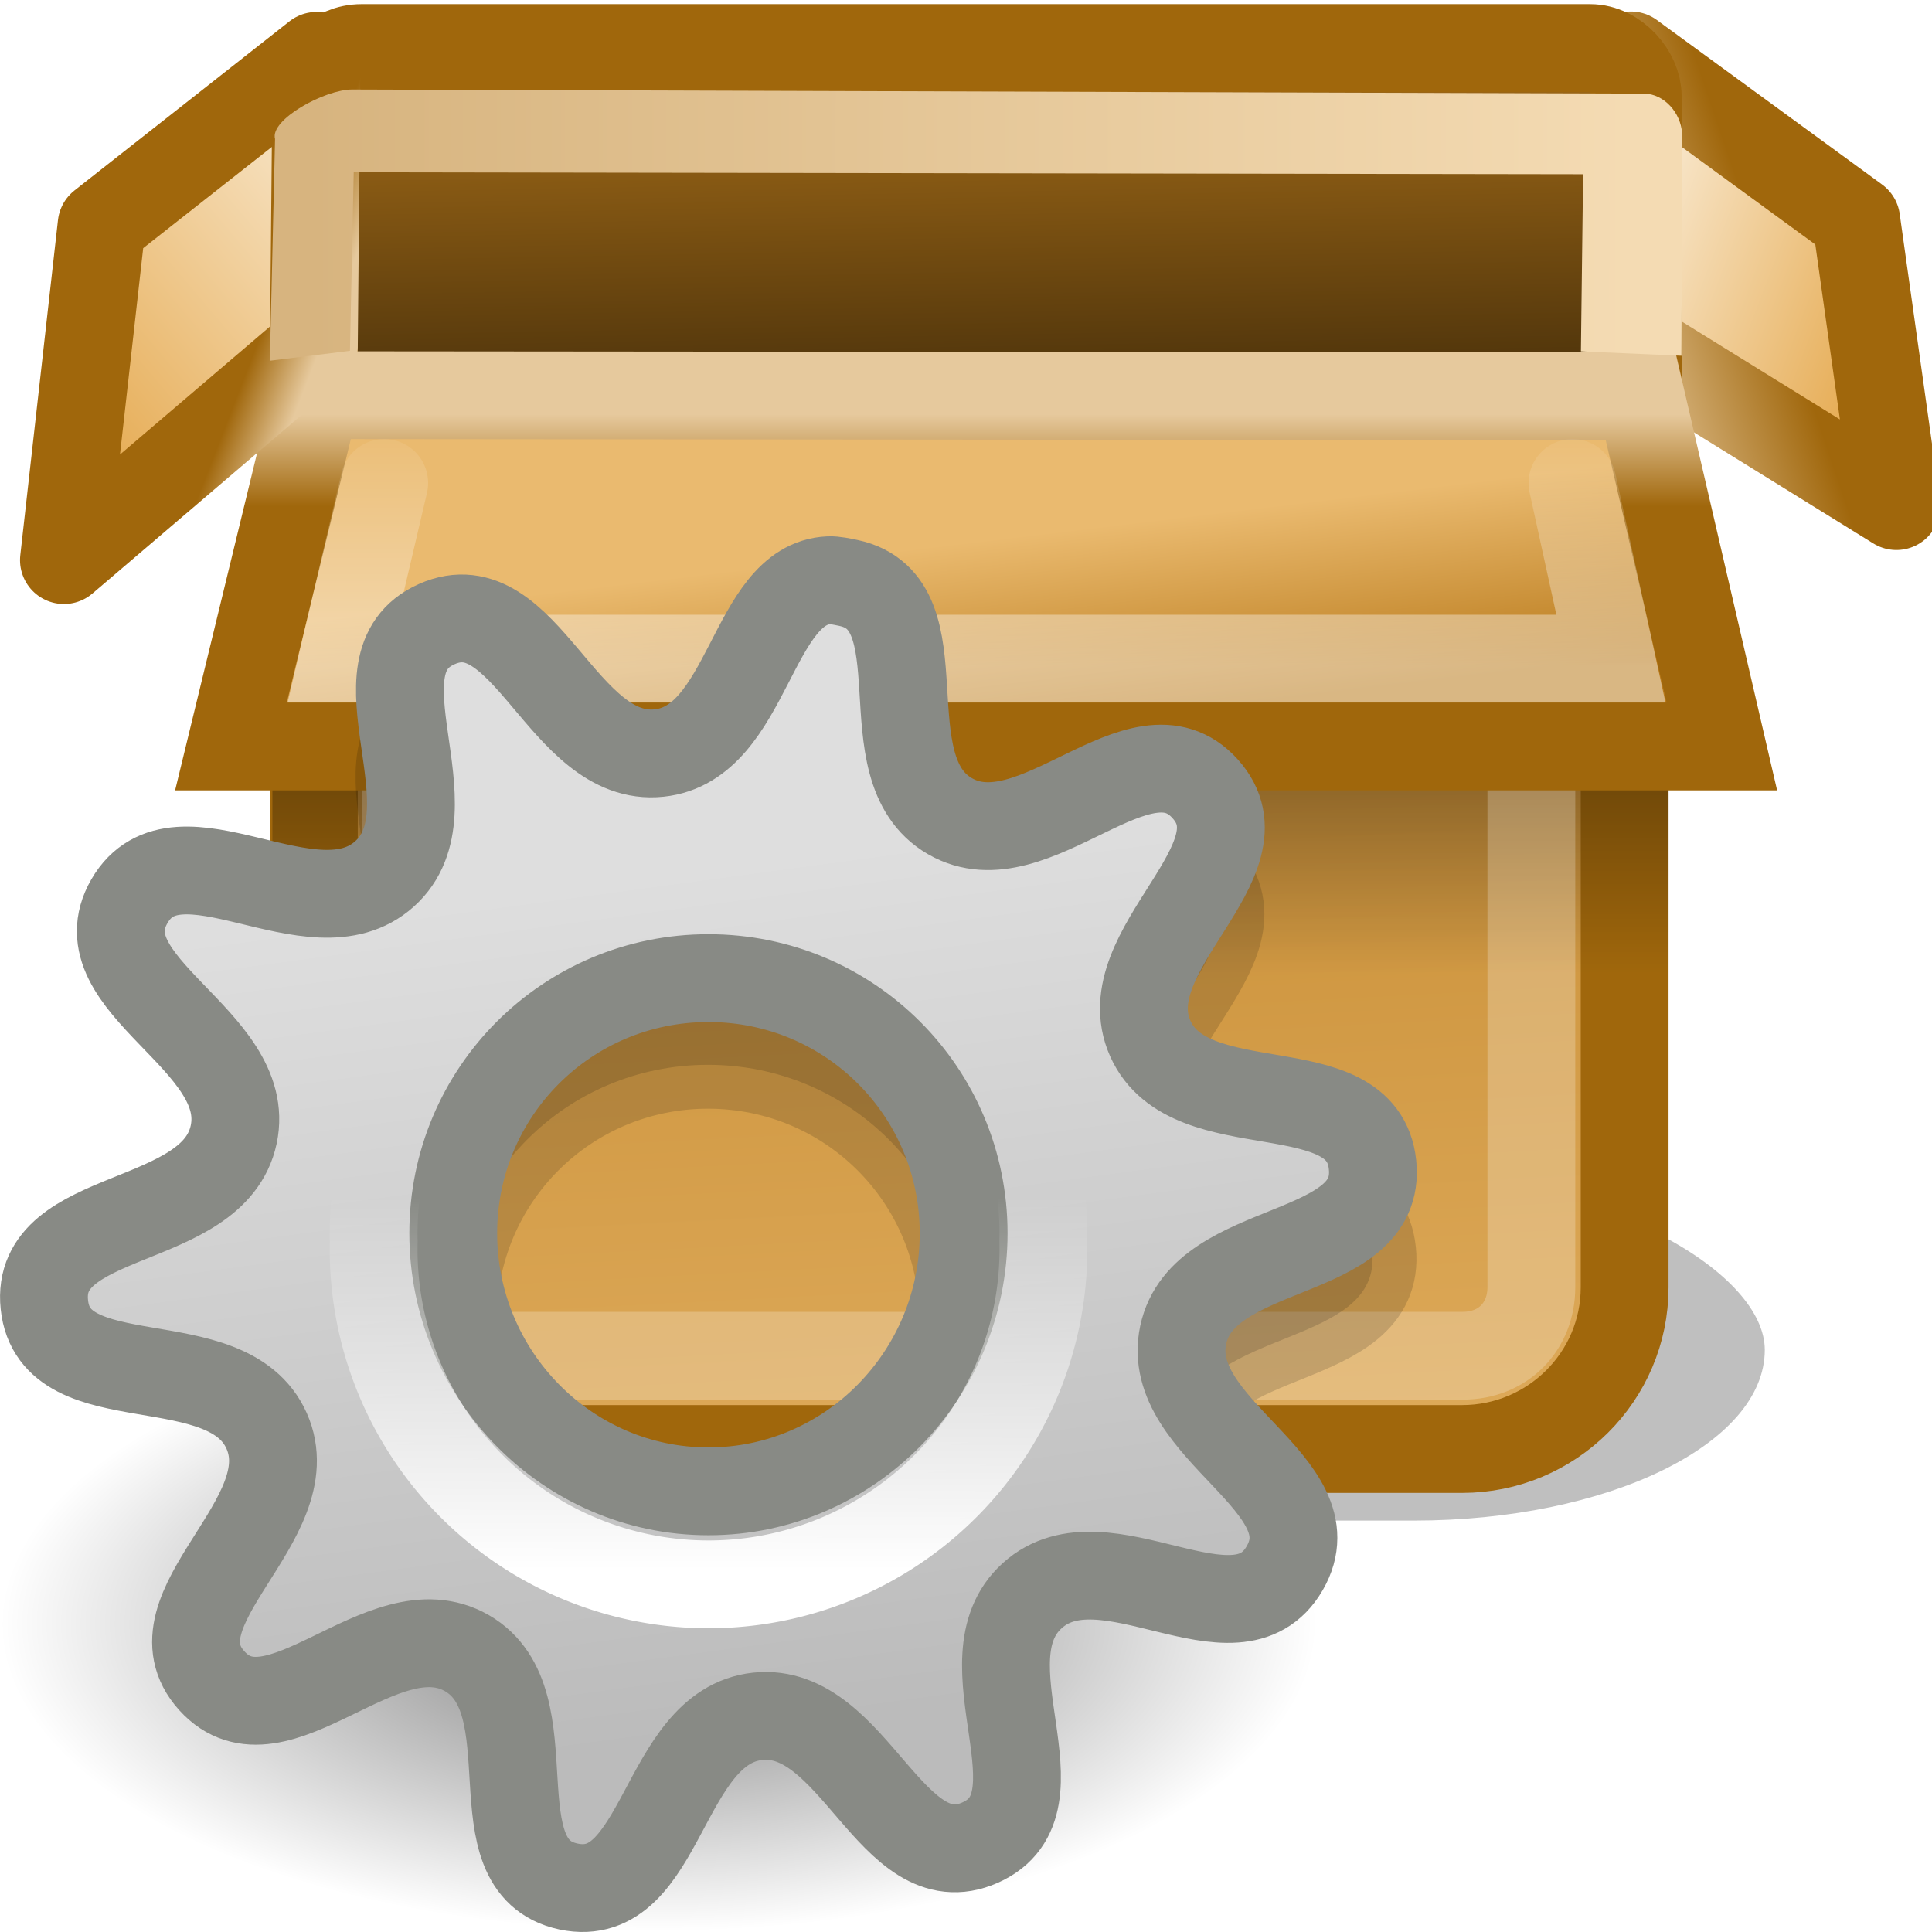 <?xml version="1.0" encoding="UTF-8" standalone="no"?>
<!-- Created with Inkscape (http://www.inkscape.org/) -->
<svg
   xmlns:dc="http://purl.org/dc/elements/1.1/"
   xmlns:cc="http://creativecommons.org/ns#"
   xmlns:rdf="http://www.w3.org/1999/02/22-rdf-syntax-ns#"
   xmlns:svg="http://www.w3.org/2000/svg"
   xmlns="http://www.w3.org/2000/svg"
   xmlns:xlink="http://www.w3.org/1999/xlink"
   xmlns:sodipodi="http://sodipodi.sourceforge.net/DTD/sodipodi-0.dtd"
   xmlns:inkscape="http://www.inkscape.org/namespaces/inkscape"
   width="22"
   height="22"
   id="svg7854"
   sodipodi:version="0.32"
   inkscape:version="0.45+devel"
   version="1.0"
   sodipodi:docbase="/home/lapo/Desktop/per tangerine/22x22"
   sodipodi:docname="synaptic.svg"
   inkscape:output_extension="org.inkscape.output.svg.inkscape">
  <defs
     id="defs7856">
    <linearGradient
       inkscape:collect="always"
       id="linearGradient6575">
      <stop
         style="stop-color:#000000;stop-opacity:1;"
         offset="0"
         id="stop6577" />
      <stop
         style="stop-color:#000000;stop-opacity:0;"
         offset="1"
         id="stop6579" />
    </linearGradient>
    <linearGradient
       inkscape:collect="always"
       id="linearGradient6984">
      <stop
         style="stop-color:#ffffff;stop-opacity:1;"
         offset="0"
         id="stop6986" />
      <stop
         style="stop-color:#ffffff;stop-opacity:0;"
         offset="1"
         id="stop6988" />
    </linearGradient>
    <linearGradient
       inkscape:collect="always"
       id="linearGradient6256">
      <stop
         style="stop-color:#ffffff;stop-opacity:1;"
         offset="0"
         id="stop6258" />
      <stop
         style="stop-color:#ffffff;stop-opacity:0;"
         offset="1"
         id="stop6260" />
    </linearGradient>
    <linearGradient
       inkscape:collect="always"
       id="linearGradient6242">
      <stop
         style="stop-color:#d7b47f;stop-opacity:1;"
         offset="0"
         id="stop6244" />
      <stop
         style="stop-color:#f4dbb3;stop-opacity:1"
         offset="1"
         id="stop6246" />
    </linearGradient>
    <linearGradient
       inkscape:collect="always"
       id="linearGradient6234">
      <stop
         style="stop-color:#ffffff;stop-opacity:1;"
         offset="0"
         id="stop6236" />
      <stop
         style="stop-color:#ffffff;stop-opacity:0;"
         offset="1"
         id="stop6238" />
    </linearGradient>
    <linearGradient
       inkscape:collect="always"
       id="linearGradient6222">
      <stop
         style="stop-color:#000000;stop-opacity:1;"
         offset="0"
         id="stop6224" />
      <stop
         style="stop-color:#000000;stop-opacity:0;"
         offset="1"
         id="stop6226" />
    </linearGradient>
    <linearGradient
       id="linearGradient6210">
      <stop
         id="stop6212"
         offset="0"
         style="stop-color:#f9ead2;stop-opacity:1;" />
      <stop
         id="stop6214"
         offset="1"
         style="stop-color:#e4a546;stop-opacity:1;" />
    </linearGradient>
    <linearGradient
       id="linearGradient6204">
      <stop
         id="stop6206"
         offset="0"
         style="stop-color:#120c02;stop-opacity:1;" />
      <stop
         id="stop6208"
         offset="1"
         style="stop-color:#b97a1b;stop-opacity:1;" />
    </linearGradient>
    <linearGradient
       id="linearGradient6190">
      <stop
         style="stop-color:#a0670c;stop-opacity:1;"
         offset="0"
         id="stop6192" />
      <stop
         style="stop-color:#e6c99d;stop-opacity:1;"
         offset="1"
         id="stop6194" />
    </linearGradient>
    <linearGradient
       id="linearGradient4210">
      <stop
         style="stop-color:#eaba6f;stop-opacity:1;"
         offset="0"
         id="stop4212" />
      <stop
         style="stop-color:#b97a1b;stop-opacity:1;"
         offset="1"
         id="stop4214" />
    </linearGradient>
    <linearGradient
       inkscape:collect="always"
       xlink:href="#linearGradient6204"
       id="linearGradient4879"
       gradientUnits="userSpaceOnUse"
       gradientTransform="matrix(0.486,0,0,0.204,-2.505,-3.084)"
       x1="24.99"
       y1="49.424"
       x2="23.452"
       y2="14.383" />
    <linearGradient
       inkscape:collect="always"
       xlink:href="#linearGradient6190"
       id="linearGradient6198"
       gradientUnits="userSpaceOnUse"
       x1="6.675"
       y1="10.141"
       x2="8"
       y2="10.654"
       gradientTransform="matrix(0.486,0,0,0.486,-7.312092e-2,-1.639)" />
    <linearGradient
       inkscape:collect="always"
       xlink:href="#linearGradient6190"
       id="linearGradient6200"
       gradientUnits="userSpaceOnUse"
       x1="41.448"
       y1="9.345"
       x2="37.308"
       y2="10.742"
       gradientTransform="matrix(0.486,0,0,0.486,-7.312092e-2,-1.639)" />
    <linearGradient
       inkscape:collect="always"
       xlink:href="#linearGradient6210"
       id="linearGradient6216"
       gradientUnits="userSpaceOnUse"
       gradientTransform="matrix(0.486,0,0,0.646,-7.312092e-2,-9.493)"
       x1="37.308"
       y1="20.232"
       x2="43.588"
       y2="23.422" />
    <linearGradient
       inkscape:collect="always"
       xlink:href="#linearGradient6210"
       id="linearGradient6218"
       gradientUnits="userSpaceOnUse"
       gradientTransform="matrix(0.486,0,0,0.646,-7.312092e-2,-9.493)"
       x1="8"
       y1="16.527"
       x2="1.827"
       y2="23.5" />
    <linearGradient
       inkscape:collect="always"
       xlink:href="#linearGradient6222"
       id="linearGradient6228"
       x1="24.5"
       y1="17.812"
       x2="24.5"
       y2="26.188"
       gradientUnits="userSpaceOnUse"
       gradientTransform="matrix(0.526,0,0,0.486,-0.971,-1.639)" />
    <linearGradient
       inkscape:collect="always"
       xlink:href="#linearGradient4210"
       id="linearGradient6232"
       gradientUnits="userSpaceOnUse"
       gradientTransform="matrix(0.475,0,0,0.56,-2.366,-6.023)"
       x1="24.99"
       y1="49.424"
       x2="23.452"
       y2="14.383" />
    <linearGradient
       inkscape:collect="always"
       xlink:href="#linearGradient6234"
       id="linearGradient6240"
       x1="28.029"
       y1="31.772"
       x2="27.375"
       y2="20.731"
       gradientUnits="userSpaceOnUse" />
    <linearGradient
       inkscape:collect="always"
       xlink:href="#linearGradient6242"
       id="linearGradient6248"
       x1="6.946"
       y1="8.067"
       x2="39.044"
       y2="8.067"
       gradientUnits="userSpaceOnUse"
       gradientTransform="matrix(0.469,0,0,0.449,0.276,-1.224)" />
    <linearGradient
       inkscape:collect="always"
       xlink:href="#linearGradient4210"
       id="linearGradient6252"
       gradientUnits="userSpaceOnUse"
       gradientTransform="matrix(0.486,0,0,0.587,-7.312092e-2,-7.691)"
       x1="17.327"
       y1="24.164"
       x2="17.702"
       y2="27.945" />
    <linearGradient
       inkscape:collect="always"
       xlink:href="#linearGradient6190"
       id="linearGradient6254"
       gradientUnits="userSpaceOnUse"
       x1="24.883"
       y1="14.295"
       x2="24.883"
       y2="11.925"
       gradientTransform="matrix(0.486,0,0,0.442,-7.312092e-2,-0.553)" />
    <linearGradient
       inkscape:collect="always"
       xlink:href="#linearGradient6256"
       id="linearGradient6262"
       x1="24.938"
       y1="19.219"
       x2="24.938"
       y2="13.46"
       gradientUnits="userSpaceOnUse" />
    <filter
       inkscape:collect="always"
       x="-0.111"
       width="1.222"
       y="-0.507"
       height="2.014"
       id="filter6290">
      <feGaussianBlur
         inkscape:collect="always"
         stdDeviation="2.029"
         id="feGaussianBlur6292" />
    </filter>
    <linearGradient
       inkscape:collect="always"
       xlink:href="#linearGradient6984"
       id="linearGradient6993"
       gradientUnits="userSpaceOnUse"
       x1="6.74"
       y1="7.593"
       x2="6.74"
       y2="4.567" />
    <linearGradient
       gradientUnits="userSpaceOnUse"
       y2="13.79"
       x2="8"
       y1="4.04"
       x1="6.683"
       id="linearGradient5937"
       xlink:href="#linearGradient5931"
       inkscape:collect="always" />
    <linearGradient
       gradientUnits="userSpaceOnUse"
       y2="7.5"
       x2="7.875"
       y1="11.625"
       x1="7.875"
       id="linearGradient5929"
       xlink:href="#linearGradient5923"
       inkscape:collect="always" />
    <linearGradient
       gradientUnits="userSpaceOnUse"
       y2="9.095"
       x2="11.283"
       y1="15.459"
       x1="11.521"
       id="linearGradient5775"
       xlink:href="#linearGradient5769"
       inkscape:collect="always" />
    <linearGradient
       id="linearGradient5769"
       inkscape:collect="always">
      <stop
         id="stop5771"
         offset="0"
         style="stop-color:#ffffff;stop-opacity:1;" />
      <stop
         id="stop5773"
         offset="1"
         style="stop-color:#ffffff;stop-opacity:0;" />
    </linearGradient>
    <linearGradient
       id="linearGradient5923"
       inkscape:collect="always">
      <stop
         id="stop5925"
         offset="0"
         style="stop-color:#ffffff;stop-opacity:1;" />
      <stop
         id="stop5927"
         offset="1"
         style="stop-color:#ffffff;stop-opacity:0;" />
    </linearGradient>
    <linearGradient
       id="linearGradient5931">
      <stop
         id="stop5933"
         offset="0"
         style="stop-color:#dedede;stop-opacity:1;" />
      <stop
         id="stop5935"
         offset="1"
         style="stop-color:#bbbbbb;stop-opacity:1;" />
    </linearGradient>
    <radialGradient
       inkscape:collect="always"
       xlink:href="#linearGradient6575"
       id="radialGradient6581"
       cx="8.242"
       cy="18.266"
       fx="8.242"
       fy="18.266"
       r="8.242"
       gradientTransform="matrix(1,0,0,0.453,0,9.99)"
       gradientUnits="userSpaceOnUse" />
  </defs>
  <sodipodi:namedview
     id="base"
     pagecolor="#ffffff"
     bordercolor="#e0e0e0"
     borderopacity="1"
     gridtolerance="10000"
     guidetolerance="10"
     objecttolerance="10"
     inkscape:pageopacity="0.0"
     inkscape:pageshadow="2"
     inkscape:zoom="1"
     inkscape:cx="17.841083"
     inkscape:cy="10.290699"
     inkscape:document-units="px"
     inkscape:current-layer="layer1"
     width="22px"
     height="22px"
     inkscape:showpageshadow="false"
     inkscape:window-width="880"
     inkscape:window-height="829"
     inkscape:window-x="400"
     inkscape:window-y="195"
     showgrid="false"
     showborder="false" />
  <g
     inkscape:label="Layer 1"
     inkscape:groupmode="layer"
     id="layer1">
    <path
       sodipodi:type="arc"
       style="opacity:0.53;fill:url(#radialGradient6581);fill-opacity:1.0;stroke:none;stroke-width:1;stroke-linecap:round;stroke-linejoin:miter;stroke-miterlimit:4;stroke-dasharray:none;stroke-dashoffset:0.7;stroke-opacity:1"
       id="path5604"
       sodipodi:cx="8.2422132"
       sodipodi:cy="18.265593"
       sodipodi:rx="8.2422132"
       sodipodi:ry="3.7344077"
       d="M 16.484 18.266 A 8.242 3.734 0 1 1  0,18.266 A 8.242 3.734 0 1 1  16.484 18.266 z"
       transform="matrix(0.91,0,0,0.937,0,1.381)" />
    <rect
       style="opacity:0.5;color:#000000;fill:#000000;fill-opacity:1;fill-rule:nonzero;stroke:none;stroke-width:1;stroke-linecap:butt;stroke-linejoin:round;marker:none;marker-start:none;marker-mid:none;marker-end:none;stroke-miterlimit:4;stroke-dasharray:none;stroke-dashoffset:0;stroke-opacity:1;visibility:visible;display:block;overflow:visible;filter:url(#filter6290);enable-background:accumulate"
       id="rect6264"
       width="36.5"
       height="8"
       x="5"
       y="31"
       rx="8.225"
       ry="8.232"
       transform="matrix(0.486,0,0,0.486,-7.3120911e-2,-1.639)" />
    <rect
       style="opacity:1;color:#000000;fill:url(#linearGradient6232);fill-opacity:1;fill-rule:nonzero;stroke:#a0670c;stroke-width:1;stroke-linecap:butt;stroke-linejoin:miter;marker:none;marker-start:none;marker-mid:none;marker-end:none;stroke-miterlimit:4;stroke-dasharray:none;stroke-dashoffset:0;stroke-opacity:1;visibility:visible;display:block;overflow:visible;enable-background:accumulate"
       id="rect4873"
       width="14.926"
       height="12.551"
       x="3.574"
       y="3.949"
       rx="1.852"
       ry="1.841" />
    <path
       style="opacity:1;color:#000000;fill:url(#linearGradient6216);fill-opacity:1;fill-rule:nonzero;stroke:url(#linearGradient6200);stroke-width:1;stroke-linecap:butt;stroke-linejoin:round;marker:none;marker-start:none;marker-mid:none;marker-end:none;stroke-miterlimit:4;stroke-dasharray:none;stroke-dashoffset:0;stroke-opacity:1;visibility:visible;display:block;overflow:visible;enable-background:accumulate"
       d="M 18.649,3.939 L 21.595,5.763 L 21.137,2.505 L 18.571,0.631 L 18.649,3.939 z "
       id="path4881"
       sodipodi:nodetypes="ccccc" />
    <rect
       ry="0.544"
       rx="0.544"
       y="0.547"
       x="3.574"
       height="4.373"
       width="15.075"
       id="rect4877"
       style="opacity:1;color:#000000;fill:url(#linearGradient4879);fill-opacity:1;fill-rule:nonzero;stroke:#a0670c;stroke-width:1;stroke-linecap:butt;stroke-linejoin:miter;marker:none;marker-start:none;marker-mid:none;marker-end:none;stroke-miterlimit:4;stroke-dasharray:none;stroke-dashoffset:0;stroke-opacity:1;visibility:visible;display:block;overflow:visible;enable-background:accumulate" />
    <rect
       style="opacity:0.553;color:#000000;fill:url(#linearGradient6228);fill-opacity:1;fill-rule:nonzero;stroke:none;stroke-width:1;stroke-linecap:butt;stroke-linejoin:miter;marker:none;marker-start:none;marker-mid:none;marker-end:none;stroke-miterlimit:4;stroke-dasharray:none;stroke-dashoffset:0;stroke-opacity:1;visibility:visible;display:block;overflow:visible;enable-background:accumulate"
       id="rect6220"
       width="15.898"
       height="5.649"
       x="3.102"
       y="5.771" />
    <path
       sodipodi:type="inkscape:offset"
       inkscape:radius="-1.0565168"
       inkscape:original="M 5.4375 3.9375 C 4.4113989 3.9375 3.5625 4.7614025 3.5625 5.78125 L 3.5625 14.65625 C 3.5625 15.676097 4.4113988 16.5 5.4375 16.5 L 16.65625 16.5 C 17.682351 16.5 18.5 15.676098 18.5 14.65625 L 18.5 5.78125 C 18.5 4.7614026 17.68235 3.9375 16.65625 3.9375 L 5.4375 3.9375 z "
       xlink:href="#rect4873"
       style="opacity:0.476;color:#000000;fill:none;fill-opacity:1;fill-rule:nonzero;stroke:url(#linearGradient6240);stroke-width:1;stroke-linecap:butt;stroke-linejoin:miter;marker:none;marker-start:none;marker-mid:none;marker-end:none;stroke-miterlimit:4;stroke-dasharray:none;stroke-dashoffset:0;stroke-opacity:1;visibility:visible;display:block;overflow:visible;enable-background:accumulate"
       id="path6230"
       inkscape:href="#rect4873"
       d="M 5.5,5.062 C 5.022,5.062 4.625,5.46 4.625,5.938 L 4.625,14.594 C 4.625,15.072 5.001,15.438 5.5,15.438 L 16.875,15.438 C 17.374,15.438 17.75,15.072 17.75,14.594 L 17.75,5.938 C 17.75,5.46 17.353,5.062 16.875,5.062 L 5.5,5.062 z "
       transform="translate(-0.875,-3.625)" />
    <path
       sodipodi:type="inkscape:offset"
       inkscape:radius="-1.0606601"
       inkscape:original="M 5.4375 3.9375 C 4.4113989 3.9375 3.5625 4.7614025 3.5625 5.78125 L 3.5625 14.65625 C 3.5625 15.676097 4.4113988 16.5 5.4375 16.5 L 16.65625 16.5 C 17.682351 16.5 18.5 15.676098 18.5 14.65625 L 18.5 5.78125 C 18.5 4.7614026 17.68235 3.9375 16.65625 3.9375 L 5.4375 3.9375 z "
       style="opacity:0.228;color:#000000;fill:none;fill-opacity:1;fill-rule:nonzero;stroke:#ffffff;stroke-width:1;stroke-linecap:butt;stroke-linejoin:miter;marker:none;marker-start:none;marker-mid:none;marker-end:none;stroke-miterlimit:4;stroke-dasharray:none;stroke-dashoffset:0;stroke-opacity:1;visibility:visible;display:block;overflow:visible;enable-background:accumulate"
       id="path6999"
       d="M 5.438,5 C 4.979,5 4.625,5.35 4.625,5.781 L 4.625,14.656 C 4.625,15.088 4.979,15.438 5.438,15.438 L 16.656,15.438 C 17.115,15.438 17.438,15.109 17.438,14.656 L 17.438,5.781 C 17.438,5.328 17.115,5 16.656,5 L 5.438,5 z " />
    <path
       style="opacity:1;color:#000000;fill:url(#linearGradient6252);fill-opacity:1;fill-rule:nonzero;stroke:url(#linearGradient6254);stroke-width:1;stroke-linecap:butt;stroke-linejoin:miter;marker:none;marker-start:none;marker-mid:none;marker-end:none;stroke-miterlimit:4;stroke-dasharray:none;stroke-dashoffset:0;stroke-opacity:1;visibility:visible;display:block;overflow:visible;enable-background:accumulate"
       d="M 3.602,4.5 L 2.63,8.5 L 19.607,8.5 L 18.682,4.513 L 3.602,4.5 z "
       id="path4885"
       sodipodi:nodetypes="ccccc" />
    <path
       style="color:#000000;fill:none;fill-opacity:1;fill-rule:nonzero;stroke:url(#linearGradient6993);stroke-width:1;stroke-linecap:round;stroke-linejoin:miter;stroke-miterlimit:4;stroke-dashoffset:0;stroke-opacity:1;marker:none;marker-start:none;marker-mid:none;marker-end:none;visibility:visible;display:block;overflow:visible;enable-background:accumulate;opacity:0.455"
       d="M 4.375,5.5 L 3.906,7.5 L 18.344,7.5 L 17.906,5.5"
       id="path6978"
       sodipodi:nodetypes="cccc" />
    <path
       sodipodi:type="inkscape:offset"
       inkscape:radius="-0.99911743"
       inkscape:original="M 3.59375 4.5 L 2.625 8.5 L 19.59375 8.5 L 18.6875 4.5 L 3.59375 4.5 z "
       xlink:href="#path4885"
       style="opacity:0.259;color:#000000;fill:none;fill-opacity:1;fill-rule:nonzero;stroke:url(#linearGradient6262);stroke-width:1.273;stroke-linecap:butt;stroke-linejoin:miter;marker:none;marker-start:none;marker-mid:none;marker-end:none;stroke-miterlimit:4;stroke-dasharray:none;stroke-dashoffset:0;stroke-opacity:1;visibility:visible;display:block;overflow:visible;enable-background:accumulate"
       id="path6250"
       inkscape:href="#path4885"
       d="M 4.375,5.5 L 3.906,7.5 L 18.344,7.5 L 17.906,5.5 L 4.375,5.5 z "
       transform="matrix(0.898,0,0,0.687,0.991,-1.281)" />
    <path
       style="opacity:1;color:#000000;fill:url(#linearGradient6218);fill-opacity:1;fill-rule:nonzero;stroke:url(#linearGradient6198);stroke-width:1;stroke-linecap:butt;stroke-linejoin:round;marker:none;marker-start:none;marker-mid:none;marker-end:none;stroke-miterlimit:4;stroke-dasharray:none;stroke-dashoffset:0;stroke-opacity:1;visibility:visible;display:block;overflow:visible;enable-background:accumulate"
       d="M 3.605,0.636 L 3.574,3.949 L 0.728,6.378 L 1.157,2.562 L 3.605,0.636 z "
       id="path4883"
       sodipodi:nodetypes="ccccc" />
    <path
       style="opacity:1;color:#000000;fill:url(#linearGradient6248);fill-opacity:1;fill-rule:nonzero;stroke:none;stroke-width:1;stroke-linecap:butt;stroke-linejoin:miter;marker:none;marker-start:none;marker-mid:none;marker-end:none;stroke-miterlimit:4;stroke-dasharray:none;stroke-dashoffset:0;stroke-opacity:1;visibility:visible;display:block;overflow:visible;enable-background:accumulate"
       d="M 3.132,1.582 C 3.07,1.363 3.697,1.019 4.01,1.019 L 18.727,1.066 C 18.946,1.071 19.14,1.279 19.155,1.522 L 19.147,4.051 L 18.002,4.001 L 18.027,1.984 L 4.028,1.962 L 3.985,3.995 L 3.073,4.108 L 3.132,1.582 z "
       id="path6202"
       sodipodi:nodetypes="ccccccccccc" />
    <path
       style="opacity:0.147;color:#000000;fill:#000000;fill-opacity:1;fill-rule:nonzero;stroke:#000000;stroke-width:1;stroke-linecap:butt;stroke-linejoin:miter;marker:none;marker-start:none;marker-mid:none;marker-end:none;stroke-miterlimit:10;stroke-dasharray:none;stroke-dashoffset:0;stroke-opacity:1;visibility:visible;display:block;overflow:visible;enable-background:accumulate"
       d="M 9.438 7.594 C 8.547 7.631 8.528 9.454 7.5 9.562 C 6.403 9.678 5.976 7.645 4.969 8.094 C 3.961 8.542 5.194 10.2 4.375 10.938 C 4.147 11.143 3.865 11.214 3.562 11.188 L 3.562 14.656 C 3.562 15.676 4.411 16.5 5.438 16.5 L 5.562 16.5 C 5.316 16.068 5.156 15.562 5.156 15.031 C 5.156 13.421 6.452 12.125 8.062 12.125 C 9.673 12.125 10.969 13.421 10.969 15.031 C 10.969 15.562 10.809 16.068 10.562 16.5 L 13.469 16.5 C 13.455 16.404 13.447 16.291 13.469 16.188 C 13.698 15.109 15.74 15.347 15.625 14.25 C 15.51 13.153 13.542 13.82 13.094 12.812 C 12.645 11.805 14.457 10.788 13.719 9.969 C 12.981 9.149 11.767 10.833 10.812 10.281 C 9.858 9.73 10.735 7.854 9.656 7.625 C 9.589 7.611 9.497 7.591 9.438 7.594 z "
       id="path5493" />
    <g
       id="g5588"
       inkscape:label="Layer 1"
       transform="translate(6.7196651e-2,6.013)">
      <path
         transform="matrix(0.722,0,0,0.722,0.203,0.203)"
         d="M 17.324 10.863 A 6.541 6.541 0 1 1  4.243,10.863 A 6.541 6.541 0 1 1  17.324 10.863 z"
         sodipodi:ry="6.5407376"
         sodipodi:rx="6.5407376"
         sodipodi:cy="10.863069"
         sodipodi:cx="10.783379"
         id="path5767"
         style="opacity:1;color:#000000;fill:none;fill-opacity:1;fill-rule:nonzero;stroke:url(#linearGradient5775);stroke-width:1.385;stroke-linecap:butt;stroke-linejoin:miter;marker:none;marker-start:none;marker-mid:none;marker-end:none;stroke-miterlimit:10;stroke-dasharray:none;stroke-dashoffset:0;stroke-opacity:1;visibility:visible;display:block;overflow:visible;enable-background:accumulate"
         sodipodi:type="arc" />
      <path
         id="path5916"
         d="M 9.375,0.594 C 8.484,0.631 8.466,2.454 7.438,2.562 C 6.341,2.678 5.914,0.645 4.906,1.094 C 3.899,1.542 5.132,3.2 4.312,3.938 C 3.493,4.675 1.958,3.295 1.406,4.25 C 0.855,5.205 2.823,5.828 2.594,6.906 C 2.364,7.985 0.322,7.747 0.438,8.844 C 0.553,9.94 2.52,9.274 2.969,10.281 C 3.417,11.289 1.606,12.306 2.344,13.125 C 3.082,13.944 4.295,12.261 5.25,12.812 C 6.205,13.364 5.328,15.239 6.406,15.469 C 7.485,15.698 7.466,13.647 8.562,13.531 C 9.659,13.416 10.086,15.417 11.094,14.969 C 12.101,14.52 10.868,12.894 11.688,12.156 C 12.507,11.418 14.011,12.799 14.562,11.844 C 15.114,10.889 13.177,10.266 13.406,9.188 C 13.636,8.109 15.678,8.347 15.562,7.25 C 15.447,6.153 13.48,6.82 13.031,5.812 C 12.583,4.805 14.394,3.788 13.656,2.969 C 12.918,2.149 11.705,3.833 10.75,3.281 C 9.795,2.73 10.672,0.854 9.594,0.625 C 9.526,0.611 9.434,0.591 9.375,0.594 z M 8,5.125 C 9.61,5.125 10.906,6.421 10.906,8.031 C 10.906,9.641 9.61,10.969 8,10.969 C 6.39,10.969 5.094,9.641 5.094,8.031 C 5.094,6.421 6.39,5.125 8,5.125 z "
         style="opacity:1;color:#000000;fill:url(#linearGradient5937);fill-opacity:1;fill-rule:nonzero;stroke:#888a85;stroke-width:1;stroke-linecap:butt;stroke-linejoin:miter;marker:none;marker-start:none;marker-mid:none;marker-end:none;stroke-miterlimit:10;stroke-dasharray:none;stroke-dashoffset:0;stroke-opacity:1;visibility:visible;display:block;overflow:visible;enable-background:accumulate" />
      <path
         transform="matrix(1.034,0,0,1.034,-0.142,-0.146)"
         d="M 11.562 8 A 3.688 3.688 0 1 1  4.188,8 A 3.688 3.688 0 1 1  11.562 8 z"
         sodipodi:ry="3.6875"
         sodipodi:rx="3.6875"
         sodipodi:cy="8"
         sodipodi:cx="7.875"
         id="path5921"
         style="opacity:1;color:#000000;fill:none;fill-opacity:1;fill-rule:nonzero;stroke:url(#linearGradient5929);stroke-width:0.967;stroke-linecap:butt;stroke-linejoin:miter;marker:none;marker-start:none;marker-mid:none;marker-end:none;stroke-miterlimit:10;stroke-dasharray:none;stroke-dashoffset:0;stroke-opacity:1;visibility:visible;display:block;overflow:visible;enable-background:accumulate"
         sodipodi:type="arc" />
    </g>
  </g>
</svg>

